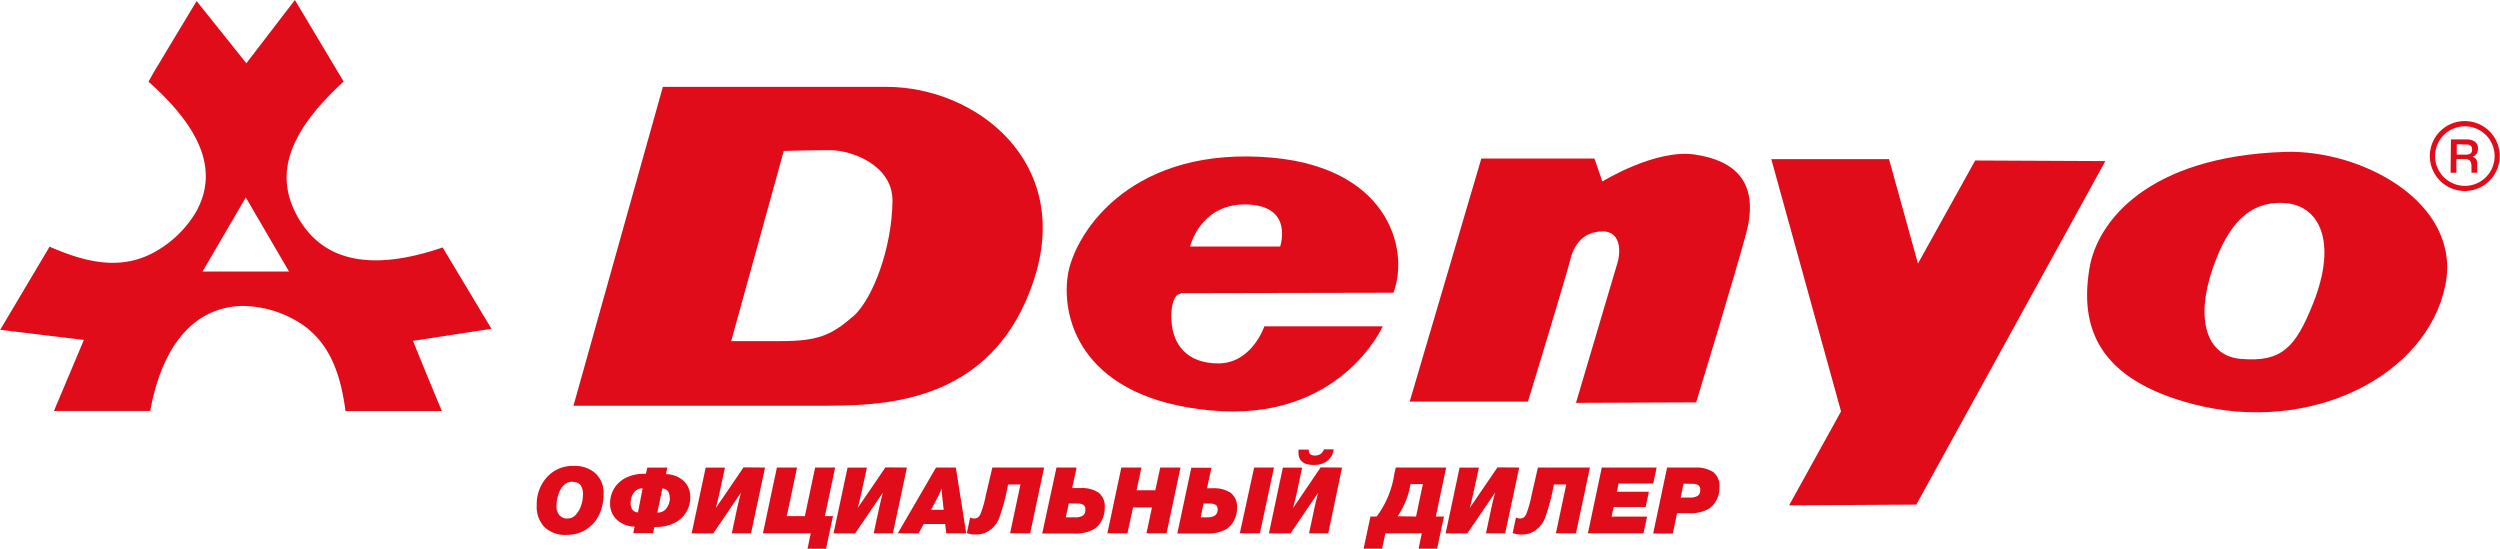 <svg id="Слой_1" data-name="Слой 1" xmlns="http://www.w3.org/2000/svg" viewBox="0 0 404.72 88.83"><defs><style>.cls-1{fill:#e10c19;}</style></defs><path class="cls-1" d="M435.68,575.23a7.75,7.75,0,0,1-.69,3.31,5.65,5.65,0,0,1-2.08,2.39,5.72,5.72,0,0,1-3.24.91,4.85,4.85,0,0,1-3.54-1.24,4.72,4.72,0,0,1-1.27-3.54,6.54,6.54,0,0,1,1.65-4.56,5.58,5.58,0,0,1,4.36-1.82,5,5,0,0,1,3.49,1.19A4.31,4.31,0,0,1,435.68,575.23Zm-5-2a2,2,0,0,0-1.21.38,2.62,2.62,0,0,0-.82,1,6.37,6.37,0,0,0-.44,1.27,5.71,5.71,0,0,0-.15,1.27,2.2,2.2,0,0,0,.47,1.51,1.65,1.65,0,0,0,1.32.53,1.77,1.77,0,0,0,1.42-.71,4.25,4.25,0,0,0,.84-1.58,6.08,6.08,0,0,0,.24-1.64,2.59,2.59,0,0,0-.4-1.48A1.48,1.48,0,0,0,430.72,573.28Z" transform="translate(-337.97 -495.25)"/><path class="cls-1" d="M449.71,575.73a4.48,4.48,0,0,1-.76,2.61,4.63,4.63,0,0,1-2,1.66,6.55,6.55,0,0,1-2.72.56h-.32l-.22,1h-3.2l.22-1.06a4.28,4.28,0,0,1-2.92-1.15,3.5,3.5,0,0,1-1.05-2.57,4.54,4.54,0,0,1,.76-2.62,4.7,4.7,0,0,1,2-1.66,6.55,6.55,0,0,1,2.72-.55h.32l.22-1H446l-.22,1.06a4.32,4.32,0,0,1,2.93,1.15A3.54,3.54,0,0,1,449.71,575.73ZM442,574.31H442a1.68,1.68,0,0,0-1.43.71,2.81,2.81,0,0,0-.51,1.66c0,.94.39,1.45,1.19,1.53Zm4.39,1.54c0-.94-.39-1.45-1.19-1.53l-.81,3.9h.06a1.65,1.65,0,0,0,1.43-.71A2.79,2.79,0,0,0,446.42,575.85Z" transform="translate(-337.97 -495.25)"/><path class="cls-1" d="M461.82,570.94l-2.27,10.65h-3.11l.85-4c.24-1.1.46-2,.65-2.61l-4.5,6.62h-3.5l2.27-10.65h3.12l-.86,4c-.24,1.08-.45,1.92-.61,2.53l4.48-6.57Z" transform="translate(-337.97 -495.25)"/><path class="cls-1" d="M473.17,570.94l-1.66,7.87h1.31l-1.12,5.27h-3l.52-2.49h-7.74l2.26-10.65H467l-1.66,7.87h2.93l1.66-7.87Z" transform="translate(-337.97 -495.25)"/><path class="cls-1" d="M484.79,570.94l-2.27,10.65h-3.11l.86-4c.24-1.1.45-2,.64-2.61l-4.5,6.62h-3.5l2.27-10.65h3.13l-.87,4c-.24,1.08-.44,1.92-.61,2.53l4.48-6.57Z" transform="translate(-337.97 -495.25)"/><path class="cls-1" d="M492.71,570.94l1.68,10.65h-3.23l-.18-1.51H487.5l-.82,1.51h-3.37l6.19-10.65Zm-2.28,3.38c-.27.65-.65,1.42-1.12,2.32l-.62,1.14h2.05l-.21-1.9A14.8,14.8,0,0,1,490.43,574.32Z" transform="translate(-337.97 -495.25)"/><path class="cls-1" d="M498.62,570.94H507l-2.26,10.65h-3.25l1.68-7.91h-2l-.13.63a31.54,31.54,0,0,1-1.21,4.51,4.32,4.32,0,0,1-2.47,2.74,4.54,4.54,0,0,1-1.47.22,3.49,3.49,0,0,1-1.4-.24l.54-2.52a1.22,1.22,0,0,0,.72.16c.43,0,.78-.28,1-.84a17.17,17.17,0,0,0,.79-2.82Z" transform="translate(-337.97 -495.25)"/><path class="cls-1" d="M516.81,577.48a4.3,4.3,0,0,1-.47,2,3.65,3.65,0,0,1-1.28,1.44,6.1,6.1,0,0,1-3.23.7h-5.14L509,570.94h3.26l-.72,3.32h1.39a5,5,0,0,1,2.88.73A2.82,2.82,0,0,1,516.81,577.48Zm-3.14.25a.81.81,0,0,0-.34-.77,2,2,0,0,0-1-.2H511L510.5,579H512a2.4,2.4,0,0,0,1.25-.26A1.09,1.09,0,0,0,513.67,577.73Z" transform="translate(-337.97 -495.25)"/><path class="cls-1" d="M529.08,570.94l-2.26,10.65h-3.25l.89-4.2H521.4l-.91,4.2h-3.25l2.26-10.65h3.26l-.8,3.68H525l.8-3.68Z" transform="translate(-337.97 -495.25)"/><path class="cls-1" d="M538.23,577.48a4.3,4.3,0,0,1-.47,2,3.73,3.73,0,0,1-1.28,1.44,6.1,6.1,0,0,1-3.23.7h-4.69l2.27-10.65h3.26l-.72,3.32h.94a5,5,0,0,1,2.88.73A2.82,2.82,0,0,1,538.23,577.48Zm-3.14.25a.83.83,0,0,0-.34-.77,2,2,0,0,0-1-.2h-.94l-.46,2.24h1a2.4,2.4,0,0,0,1.25-.26A1.09,1.09,0,0,0,535.09,577.73Zm9.12-6.79-2.28,10.65h-3.25L541,570.94Z" transform="translate(-337.97 -495.25)"/><path class="cls-1" d="M555.23,570.94,553,581.59h-3.11l.85-4c.28-1.27.5-2.15.65-2.61l-4.5,6.62h-3.5l2.26-10.65h3.12l-.85,4c-.18.82-.39,1.66-.61,2.53l4.46-6.57Zm-7-2.91h1.61v.12q0,.84,1,.84a1.42,1.42,0,0,0,1.46-1h1.57a2.68,2.68,0,0,1-1.05,1.89,3.5,3.5,0,0,1-2.14.64c-1.67,0-2.5-.67-2.5-2C548.17,568.46,548.18,568.29,548.2,568Z" transform="translate(-337.97 -495.25)"/><path class="cls-1" d="M563.93,570.94h8.16l-1.68,7.93h1.32l-1.11,5.2h-3l.52-2.48h-5.9l-.52,2.48h-3l1.11-5.2h1a15.2,15.2,0,0,0,2.88-7Zm3.28,7.93,1.11-5.25h-2l-.15.72a11.81,11.81,0,0,1-.82,2.48,13.84,13.84,0,0,1-1.11,2Z" transform="translate(-337.97 -495.25)"/><path class="cls-1" d="M583.91,570.94l-2.27,10.65h-3.11l.85-4c.24-1.1.45-2,.64-2.61l-4.5,6.62H572l2.26-10.65h3.13l-.87,4c-.24,1.08-.44,1.92-.61,2.53l4.48-6.57Z" transform="translate(-337.97 -495.25)"/><path class="cls-1" d="M586.94,570.94h8.42l-2.26,10.65h-3.25l1.68-7.91h-2l-.13.63a30.22,30.22,0,0,1-1.21,4.51,4.32,4.32,0,0,1-2.47,2.74,4.52,4.52,0,0,1-1.46.22,3.51,3.51,0,0,1-1.41-.24l.54-2.52a1.22,1.22,0,0,0,.71.16c.44,0,.79-.28,1-.84a16.21,16.21,0,0,0,.79-2.82Z" transform="translate(-337.97 -495.25)"/><path class="cls-1" d="M606.16,570.94l-.55,2.59H600l-.29,1.33h5.2l-.53,2.47h-5.18l-.33,1.55h5.74l-.58,2.71h-9l2.25-10.65Z" transform="translate(-337.97 -495.25)"/><path class="cls-1" d="M607.85,570.94h4.61a4.94,4.94,0,0,1,2.87.74,2.86,2.86,0,0,1,1,2.51,4.15,4.15,0,0,1-.47,2,3.65,3.65,0,0,1-1.28,1.44,6.06,6.06,0,0,1-3.22.7h-1.89l-.69,3.29H605.6Zm2.66,2.62-.46,2.24h1.48a2.42,2.42,0,0,0,1.25-.26,1.07,1.07,0,0,0,.43-1,.83.83,0,0,0-.34-.77,2,2,0,0,0-1-.2Z" transform="translate(-337.97 -495.25)"/><path class="cls-1" d="M707.87,519.84c-22.35.73-30.36,11.41-31.62,18.72-1.68,9.83,1.47,18.14,16.82,22.13,19.09,4.94,37.81-4.65,40.77-19.26,2.7-13.34-13.52-22-26-21.59m4.58,24.57c-2.9,7.24-5.14,9.49-11.71,8.94-5.52-.47-7.42-6.37-4.48-14.79,2.35-6.7,5.71-10.94,11.82-10.42,5.28.45,8.42,6.11,4.37,16.27" transform="translate(-337.97 -495.25)"/><polygon class="cls-1" points="286.75 25.76 305.81 25.76 310.49 42.67 319.76 25.98 340.83 26.08 310.23 81.69 289.63 81.81 298.04 66.6 286.75 25.76"/><path class="cls-1" d="M566.18,560.26l11.6-39.35h18.31l1.28,3.72s8.62-5.32,15-4.36,10.47,4.38,8.31,12.66c-1.47,5.58-8.12,27.46-8.12,27.46l-19.46.08s6-20.21,6.71-22.65.21-5.11-2.34-5.11c-3.41,0-4.79,2.45-5.32,4.68s-6.82,22.87-6.82,22.87Z" transform="translate(-337.97 -495.25)"/><path class="cls-1" d="M529.13,542.71l34.43-.07c2.66-7.12-.89-21-21.55-22-21.79-1.12-30.27,12.91-31.19,19.25-1.07,7.47,2.67,19.89,23.1,21.8,21,2,27.9-13.61,27.9-13.61H542.65s-2,6-7.45,6c-5.21,0-7.24-3.19-7.55-6.48-.25-2.55.31-4.79,1.48-4.79m10.33-14.46c8.09,0,5.75,6.81,5.75,6.81H530.63s1.6-6.81,8.83-6.81" transform="translate(-337.97 -495.25)"/><path class="cls-1" d="M481.46,509.31H445.28l-14.47,51.62h39.45c9.78,0,28.48.35,35.19-20.7,6-18.88-9.51-30.92-24-30.92m-5.39,37.16c-3.58,3.14-5.81,4-11.77,4h-7.95l8.51-30.78s4.12-.13,7.52-.13,10.13,2.39,10.08,8.22c-.07,7.52-3.14,15.86-6.39,18.72" transform="translate(-337.97 -495.25)"/><path class="cls-1" d="M409.5,561.79H393.9c-.77-5.87-2.53-11.51-8-14.63a17.67,17.67,0,0,0-8.78-2.38c-7.75.22-12.9,6.39-14.83,17H346.7l4.85-11.5L338,548.64l8-13.46c5.7,2.51,11.58,4,17.19.76a17.71,17.71,0,0,0,6.5-6.36c3.66-6.53,1-13.42-7.69-21.11.51-.87,1-1.8,1.58-2.71,1.87-3.13,3.76-6.25,6.22-10.34l8.05,10.07,7.86-10.24,7.89,13.2c-9.16,8.4-11.36,15.33-7.23,22.27s11.9,8.47,23.26,4.59c2.42,4.05,4.9,8.17,7.9,13.17l-12.7,1.95C406.18,553.79,407.72,557.51,409.5,561.79Zm-24.74-22.58-7-12-7,12Z" transform="translate(-337.97 -495.25)"/><path class="cls-1" d="M734.75,517.82h2.56a2.23,2.23,0,0,1,1.31.36,1.32,1.32,0,0,1,.5,1.14,1.42,1.42,0,0,1-.23.83,1.31,1.31,0,0,1-.66.49,1.05,1.05,0,0,1,.34.14.72.72,0,0,1,.22.2.86.86,0,0,1,.14.27,2.38,2.38,0,0,1,.07.29c0,.09,0,.19,0,.33s0,.11,0,.21,0,.16,0,.2a1.31,1.31,0,0,0,0,.17c0,.08,0,.14,0,.17s0,.08,0,.14a1.3,1.3,0,0,0,0,.15.76.76,0,0,0,0,.11.37.37,0,0,0,0,.11l.07.08h-1l0-.07,0-.09a.29.29,0,0,1,0-.09s0-.07,0-.11,0-.09,0-.12a.82.82,0,0,0,0-.14c0-.06,0-.1,0-.14s0-.08,0-.15a1.18,1.18,0,0,1,0-.16,1.42,1.42,0,0,0-.28-.91,1.26,1.26,0,0,0-.9-.24h-1.26v2.22h-.94Zm.94.77v1.69h1.25a3,3,0,0,0,.46,0,1.9,1.9,0,0,0,.39-.11.57.57,0,0,0,.29-.26,1.09,1.09,0,0,0,0-.89.53.53,0,0,0-.26-.25,1.12,1.12,0,0,0-.35-.12,2.58,2.58,0,0,0-.42,0Z" transform="translate(-337.97 -495.25)"/><path class="cls-1" d="M737,526.17a5.66,5.66,0,1,1,5.65-5.66A5.67,5.67,0,0,1,737,526.17Zm0-10.47a4.82,4.82,0,1,0,4.82,4.81A4.82,4.82,0,0,0,737,515.7Z" transform="translate(-337.97 -495.25)"/></svg>